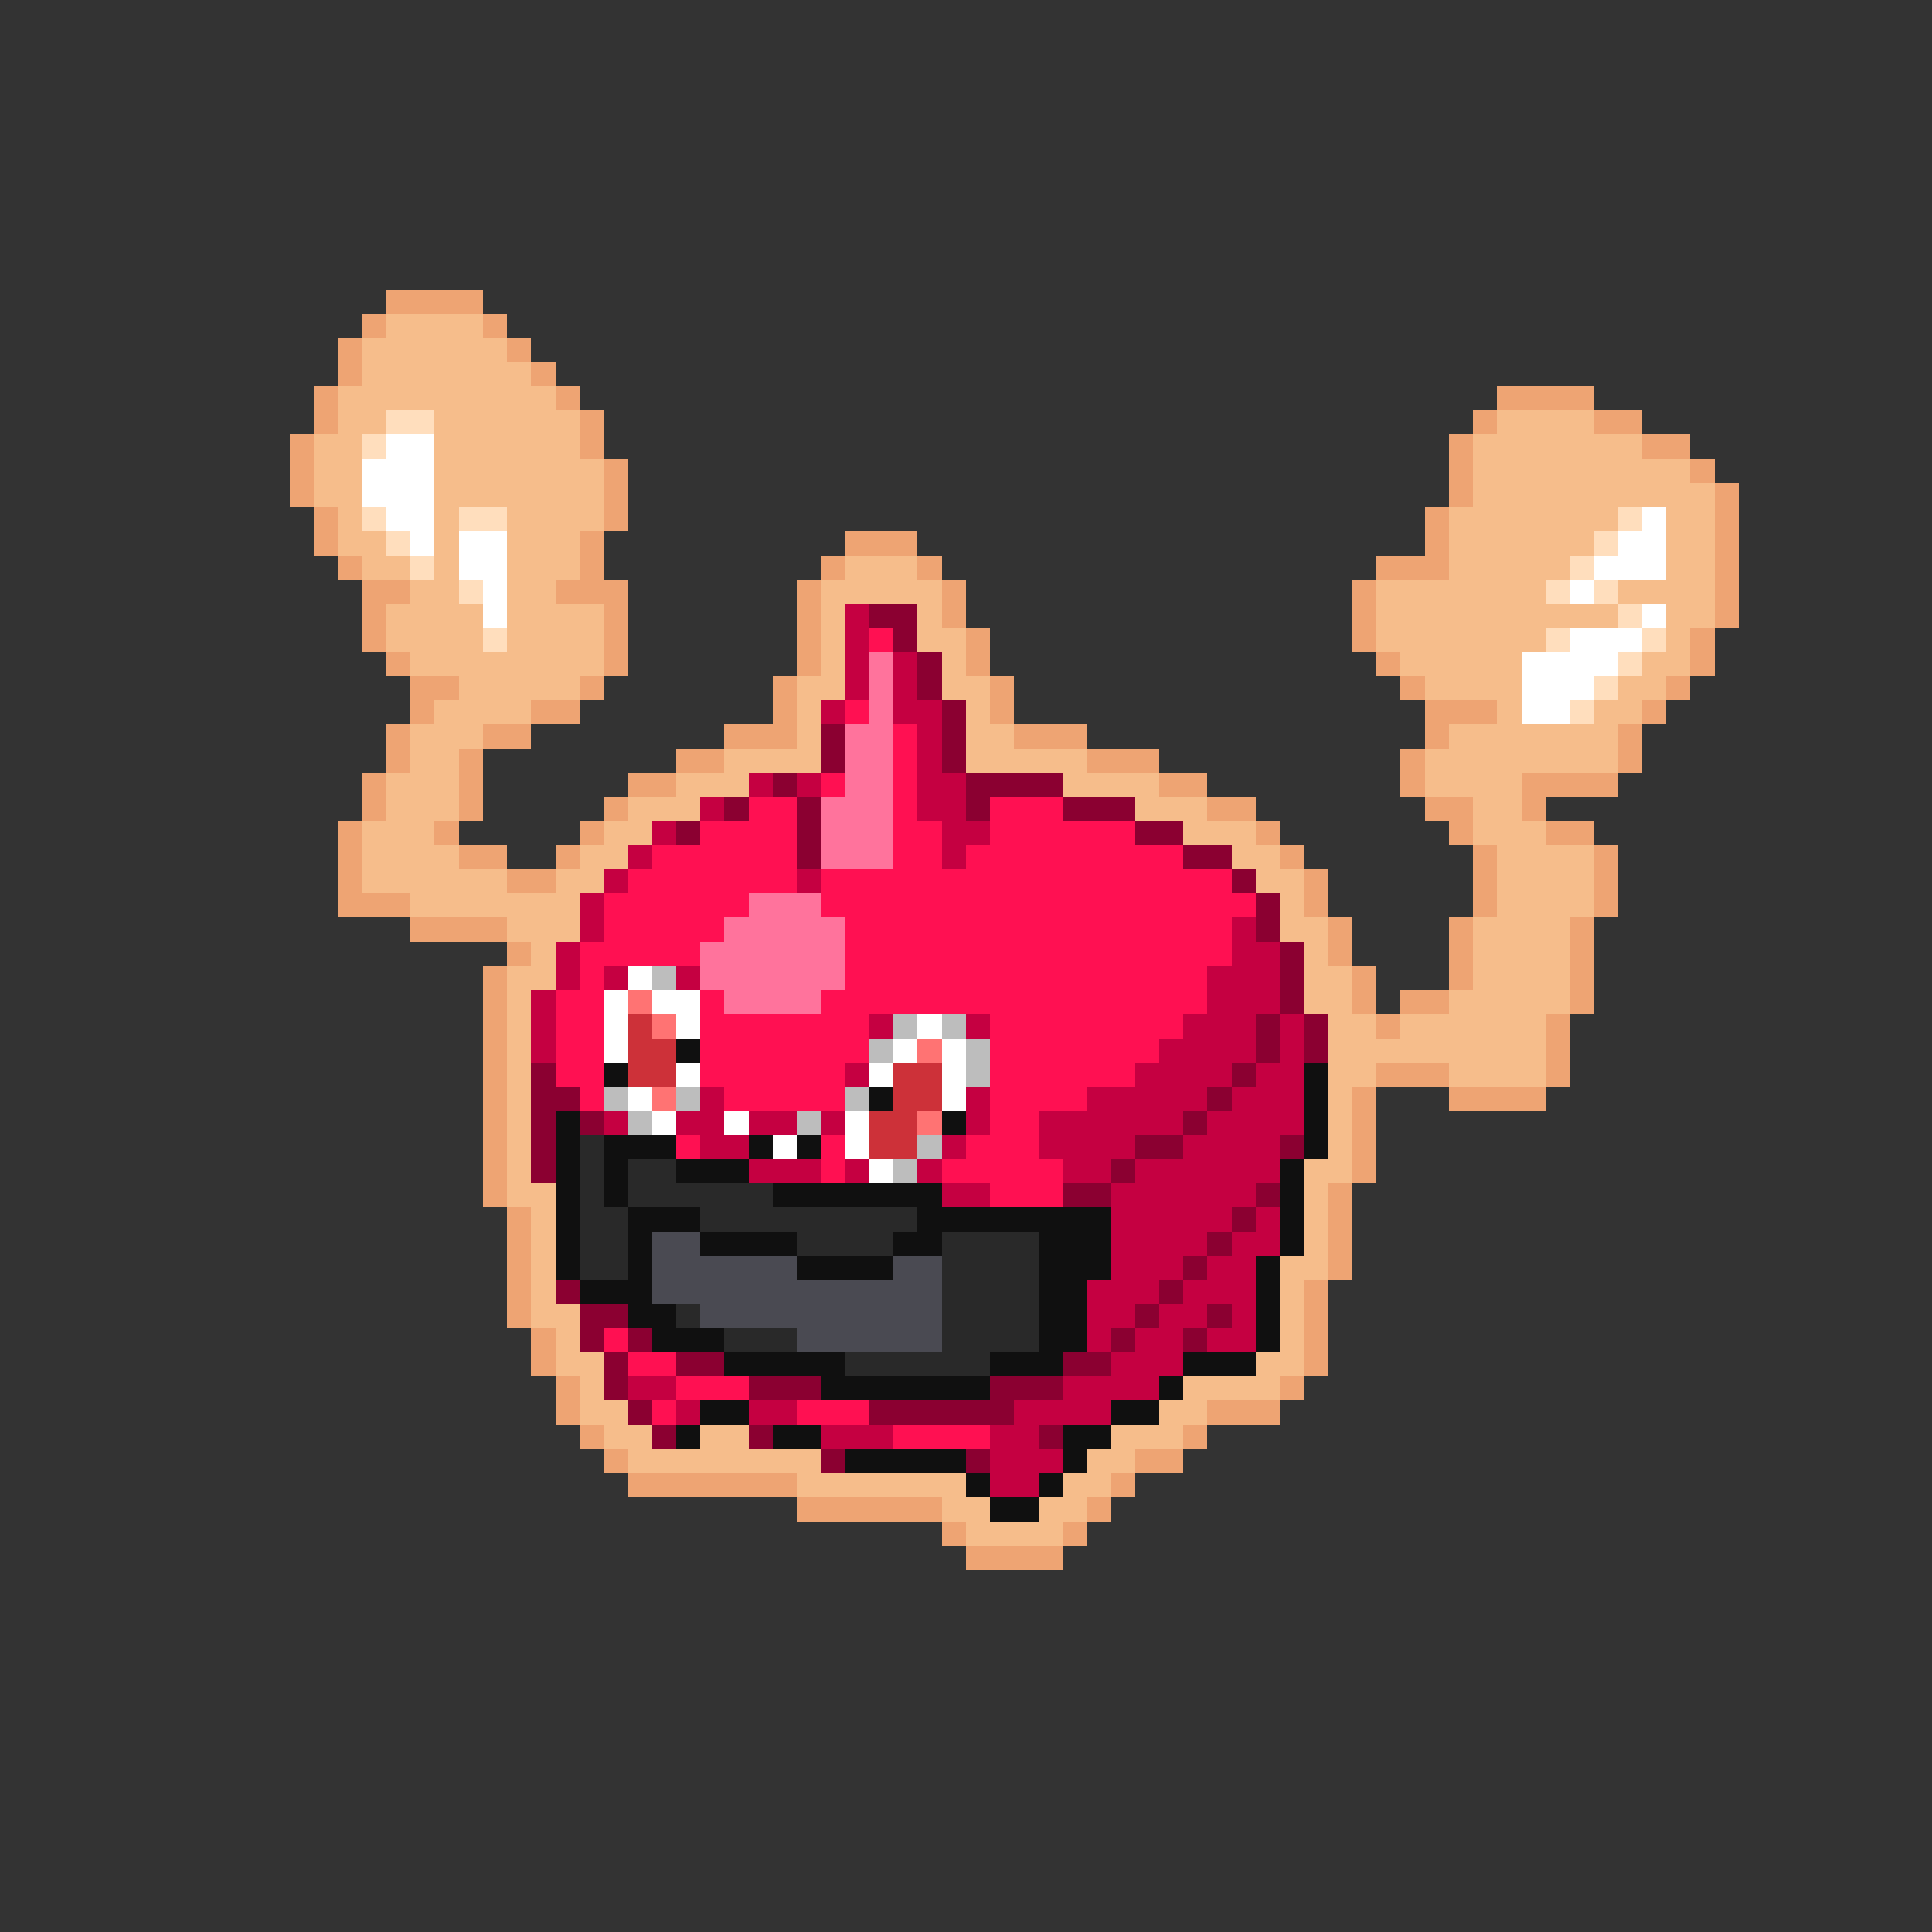 <svg xmlns="http://www.w3.org/2000/svg" viewBox="0 -0.5 80 80" shape-rendering="crispEdges">
<rect x="0" y="-0.5" width="80" height="80" fill="#333333" stroke="none"/>
<path stroke="#eea473" d="M16 12h4M15 13h1M20 13h1M14 14h1M21 14h1M14 15h1M22 15h1M13 16h1M23 16h1M62 16h4M13 17h1M24 17h1M61 17h1M66 17h2M12 18h1M24 18h1M60 18h1M68 18h2M12 19h1M25 19h1M60 19h1M70 19h1M12 20h1M25 20h1M60 20h1M71 20h1M13 21h1M25 21h1M59 21h1M71 21h1M13 22h1M24 22h1M35 22h3M59 22h1M71 22h1M14 23h1M24 23h1M34 23h1M38 23h1M57 23h3M71 23h1M15 24h2M23 24h3M33 24h1M39 24h1M56 24h1M71 24h1M15 25h1M25 25h1M33 25h1M39 25h1M56 25h1M71 25h1M15 26h1M25 26h1M33 26h1M40 26h1M56 26h1M70 26h1M16 27h1M25 27h1M33 27h1M40 27h1M57 27h1M70 27h1M17 28h2M24 28h1M32 28h1M41 28h1M58 28h1M69 28h1M17 29h1M22 29h2M32 29h1M41 29h1M59 29h3M68 29h1M16 30h1M20 30h2M30 30h3M42 30h3M59 30h1M67 30h1M16 31h1M19 31h1M28 31h2M45 31h3M58 31h1M67 31h1M15 32h1M19 32h1M26 32h2M48 32h2M58 32h1M63 32h4M15 33h1M19 33h1M25 33h1M50 33h2M59 33h2M63 33h1M14 34h1M18 34h1M24 34h1M52 34h1M60 34h1M64 34h2M14 35h1M19 35h2M23 35h1M53 35h1M61 35h1M66 35h1M14 36h1M21 36h2M54 36h1M61 36h1M66 36h1M14 37h3M54 37h1M61 37h1M66 37h1M17 38h4M55 38h1M60 38h1M65 38h1M21 39h1M55 39h1M60 39h1M65 39h1M20 40h1M56 40h1M60 40h1M65 40h1M20 41h1M56 41h1M58 41h2M65 41h1M20 42h1M57 42h1M64 42h1M20 43h1M64 43h1M20 44h1M57 44h3M64 44h1M20 45h1M56 45h1M60 45h4M20 46h1M56 46h1M20 47h1M56 47h1M20 48h1M56 48h1M20 49h1M55 49h1M21 50h1M55 50h1M21 51h1M55 51h1M21 52h1M55 52h1M21 53h1M54 53h1M21 54h1M54 54h1M22 55h1M54 55h1M22 56h1M54 56h1M23 57h1M53 57h1M23 58h1M50 58h3M24 59h1M49 59h1M25 60h1M47 60h2M26 61h7M46 61h1M33 62h6M45 62h1M39 63h1M44 63h1M40 64h4" />
<path stroke="#f6bd8b" d="M16 13h4M15 14h6M15 15h7M14 16h9M14 17h2M18 17h6M62 17h4M13 18h2M18 18h6M61 18h7M13 19h2M18 19h7M61 19h9M13 20h2M18 20h7M61 20h10M14 21h1M18 21h1M21 21h4M60 21h7M69 21h2M14 22h2M18 22h1M21 22h3M60 22h6M69 22h2M15 23h2M18 23h1M21 23h3M35 23h3M60 23h5M69 23h2M17 24h2M21 24h2M34 24h5M57 24h7M67 24h4M16 25h4M21 25h4M34 25h1M38 25h1M57 25h10M69 25h2M16 26h4M21 26h4M34 26h1M38 26h2M57 26h7M69 26h1M17 27h8M34 27h1M39 27h1M58 27h5M68 27h2M19 28h5M33 28h2M39 28h2M59 28h4M67 28h2M18 29h4M33 29h1M40 29h1M62 29h1M66 29h2M17 30h3M33 30h1M40 30h2M60 30h7M17 31h2M30 31h4M40 31h5M59 31h8M16 32h3M28 32h3M44 32h4M59 32h4M16 33h3M26 33h3M47 33h3M61 33h2M15 34h3M25 34h2M49 34h3M61 34h3M15 35h4M24 35h2M51 35h2M62 35h4M15 36h6M23 36h2M52 36h2M62 36h4M17 37h7M53 37h1M62 37h4M21 38h3M53 38h2M61 38h4M22 39h1M54 39h1M61 39h4M21 40h2M54 40h2M61 40h4M21 41h1M54 41h2M60 41h5M21 42h1M55 42h2M58 42h6M21 43h1M55 43h9M21 44h1M55 44h2M60 44h4M21 45h1M55 45h1M21 46h1M55 46h1M21 47h1M55 47h1M21 48h1M54 48h2M21 49h2M54 49h1M22 50h1M54 50h1M22 51h1M54 51h1M22 52h1M53 52h2M22 53h1M53 53h1M22 54h2M53 54h1M23 55h1M53 55h1M23 56h2M52 56h2M24 57h1M49 57h4M24 58h2M48 58h2M25 59h2M29 59h2M46 59h3M26 60h8M45 60h2M33 61h7M44 61h2M39 62h2M43 62h2M40 63h4" />
<path stroke="#ffdebd" d="M16 17h2M15 18h1M15 21h1M19 21h2M67 21h1M16 22h1M66 22h1M17 23h1M65 23h1M19 24h1M64 24h1M66 24h1M67 25h1M20 26h1M64 26h1M68 26h1M67 27h1M66 28h1M65 29h1" />
<path stroke="#ffffff" d="M16 18h2M15 19h3M15 20h3M16 21h2M68 21h1M17 22h1M19 22h2M67 22h2M19 23h2M66 23h3M20 24h1M65 24h1M20 25h1M68 25h1M65 26h3M63 27h4M63 28h3M63 29h2M26 40h1M25 41h1M27 41h2M25 42h1M28 42h1M38 42h1M25 43h1M37 43h1M39 43h1M28 44h1M36 44h1M39 44h1M26 45h1M39 45h1M27 46h1M30 46h1M35 46h1M32 47h1M35 47h1M36 48h1" />
<path stroke="#c50041" d="M35 25h1M35 26h1M35 27h1M37 27h1M35 28h1M37 28h1M34 29h1M37 29h2M38 30h1M38 31h1M31 32h1M33 32h1M38 32h2M29 33h1M38 33h2M27 34h1M39 34h2M26 35h1M39 35h1M25 36h1M33 36h1M24 37h1M24 38h1M51 38h1M23 39h1M51 39h2M23 40h1M25 40h1M28 40h1M50 40h3M22 41h1M50 41h3M22 42h1M36 42h1M40 42h1M49 42h3M53 42h1M22 43h1M48 43h4M53 43h1M35 44h1M47 44h4M52 44h2M29 45h1M40 45h1M45 45h5M51 45h3M25 46h1M28 46h2M31 46h2M34 46h1M40 46h1M43 46h6M50 46h4M29 47h2M39 47h1M43 47h4M49 47h4M31 48h3M35 48h1M38 48h1M44 48h2M47 48h6M39 49h2M46 49h6M46 50h5M52 50h1M46 51h4M51 51h2M46 52h3M50 52h2M45 53h3M49 53h3M45 54h2M48 54h2M51 54h1M45 55h1M47 55h2M50 55h2M46 56h3M26 57h2M44 57h4M28 58h1M31 58h2M42 58h4M34 59h3M41 59h2M41 60h3M41 61h2" />
<path stroke="#8b0031" d="M36 25h2M37 26h1M38 27h1M38 28h1M39 29h1M34 30h1M39 30h1M34 31h1M39 31h1M32 32h1M40 32h4M30 33h1M33 33h1M40 33h1M44 33h3M28 34h1M33 34h1M47 34h2M33 35h1M49 35h2M51 36h1M52 37h1M52 38h1M53 39h1M53 40h1M53 41h1M52 42h1M54 42h1M52 43h1M54 43h1M22 44h1M51 44h1M22 45h2M50 45h1M22 46h1M24 46h1M49 46h1M22 47h1M47 47h2M53 47h1M22 48h1M46 48h1M44 49h2M52 49h1M51 50h1M50 51h1M49 52h1M23 53h1M48 53h1M24 54h2M47 54h1M50 54h1M24 55h1M26 55h1M46 55h1M49 55h1M25 56h1M28 56h2M44 56h2M25 57h1M31 57h3M41 57h3M26 58h1M36 58h6M27 59h1M31 59h1M43 59h1M34 60h1M40 60h1" />
<path stroke="#ff1052" d="M36 26h1M35 29h1M37 30h1M37 31h1M34 32h1M37 32h1M31 33h2M37 33h1M41 33h3M29 34h4M37 34h2M41 34h6M27 35h6M37 35h2M40 35h9M26 36h7M34 36h17M25 37h6M34 37h18M25 38h5M35 38h16M24 39h5M35 39h16M24 40h1M35 40h15M23 41h2M29 41h1M34 41h16M23 42h2M29 42h7M41 42h8M23 43h2M29 43h7M41 43h7M23 44h2M29 44h6M41 44h6M24 45h1M30 45h5M41 45h4M41 46h2M28 47h1M34 47h1M40 47h3M34 48h1M39 48h5M41 49h3M25 55h1M26 56h2M28 57h3M27 58h1M33 58h3M37 59h4" />
<path stroke="#ff739c" d="M36 27h1M36 28h1M36 29h1M35 30h2M35 31h2M35 32h2M34 33h3M34 34h3M34 35h3M31 37h3M30 38h5M29 39h6M29 40h6M30 41h4" />
<path stroke="#bdbdbd" d="M27 40h1M37 42h1M39 42h1M36 43h1M40 43h1M40 44h1M25 45h1M28 45h1M35 45h1M26 46h1M33 46h1M38 47h1M37 48h1" />
<path stroke="#ff7373" d="M26 41h1M27 42h1M38 43h1M27 45h1M38 46h1" />
<path stroke="#cd3139" d="M26 42h1M26 43h2M26 44h2M37 44h2M37 45h2M36 46h2M36 47h2" />
<path stroke="#101010" d="M28 43h1M25 44h1M54 44h1M36 45h1M54 45h1M23 46h1M39 46h1M54 46h1M23 47h1M25 47h3M31 47h1M33 47h1M54 47h1M23 48h1M25 48h1M28 48h3M53 48h1M23 49h1M25 49h1M32 49h7M53 49h1M23 50h1M26 50h3M38 50h8M53 50h1M23 51h1M26 51h1M29 51h4M37 51h2M43 51h3M53 51h1M23 52h1M26 52h1M33 52h4M43 52h3M52 52h1M24 53h3M43 53h2M52 53h1M26 54h2M43 54h2M52 54h1M27 55h3M43 55h2M52 55h1M30 56h5M41 56h3M49 56h3M34 57h7M48 57h1M29 58h2M46 58h2M28 59h1M32 59h2M44 59h2M35 60h5M44 60h1M40 61h1M43 61h1M41 62h2" />
<path stroke="#292929" d="M24 47h1M24 48h1M26 48h2M24 49h1M26 49h6M24 50h2M29 50h9M24 51h2M33 51h4M39 51h4M24 52h2M39 52h4M39 53h4M28 54h1M39 54h4M30 55h3M39 55h4M35 56h6" />
<path stroke="#4a4a52" d="M27 51h2M27 52h6M37 52h2M27 53h12M29 54h10M33 55h6" />
</svg>